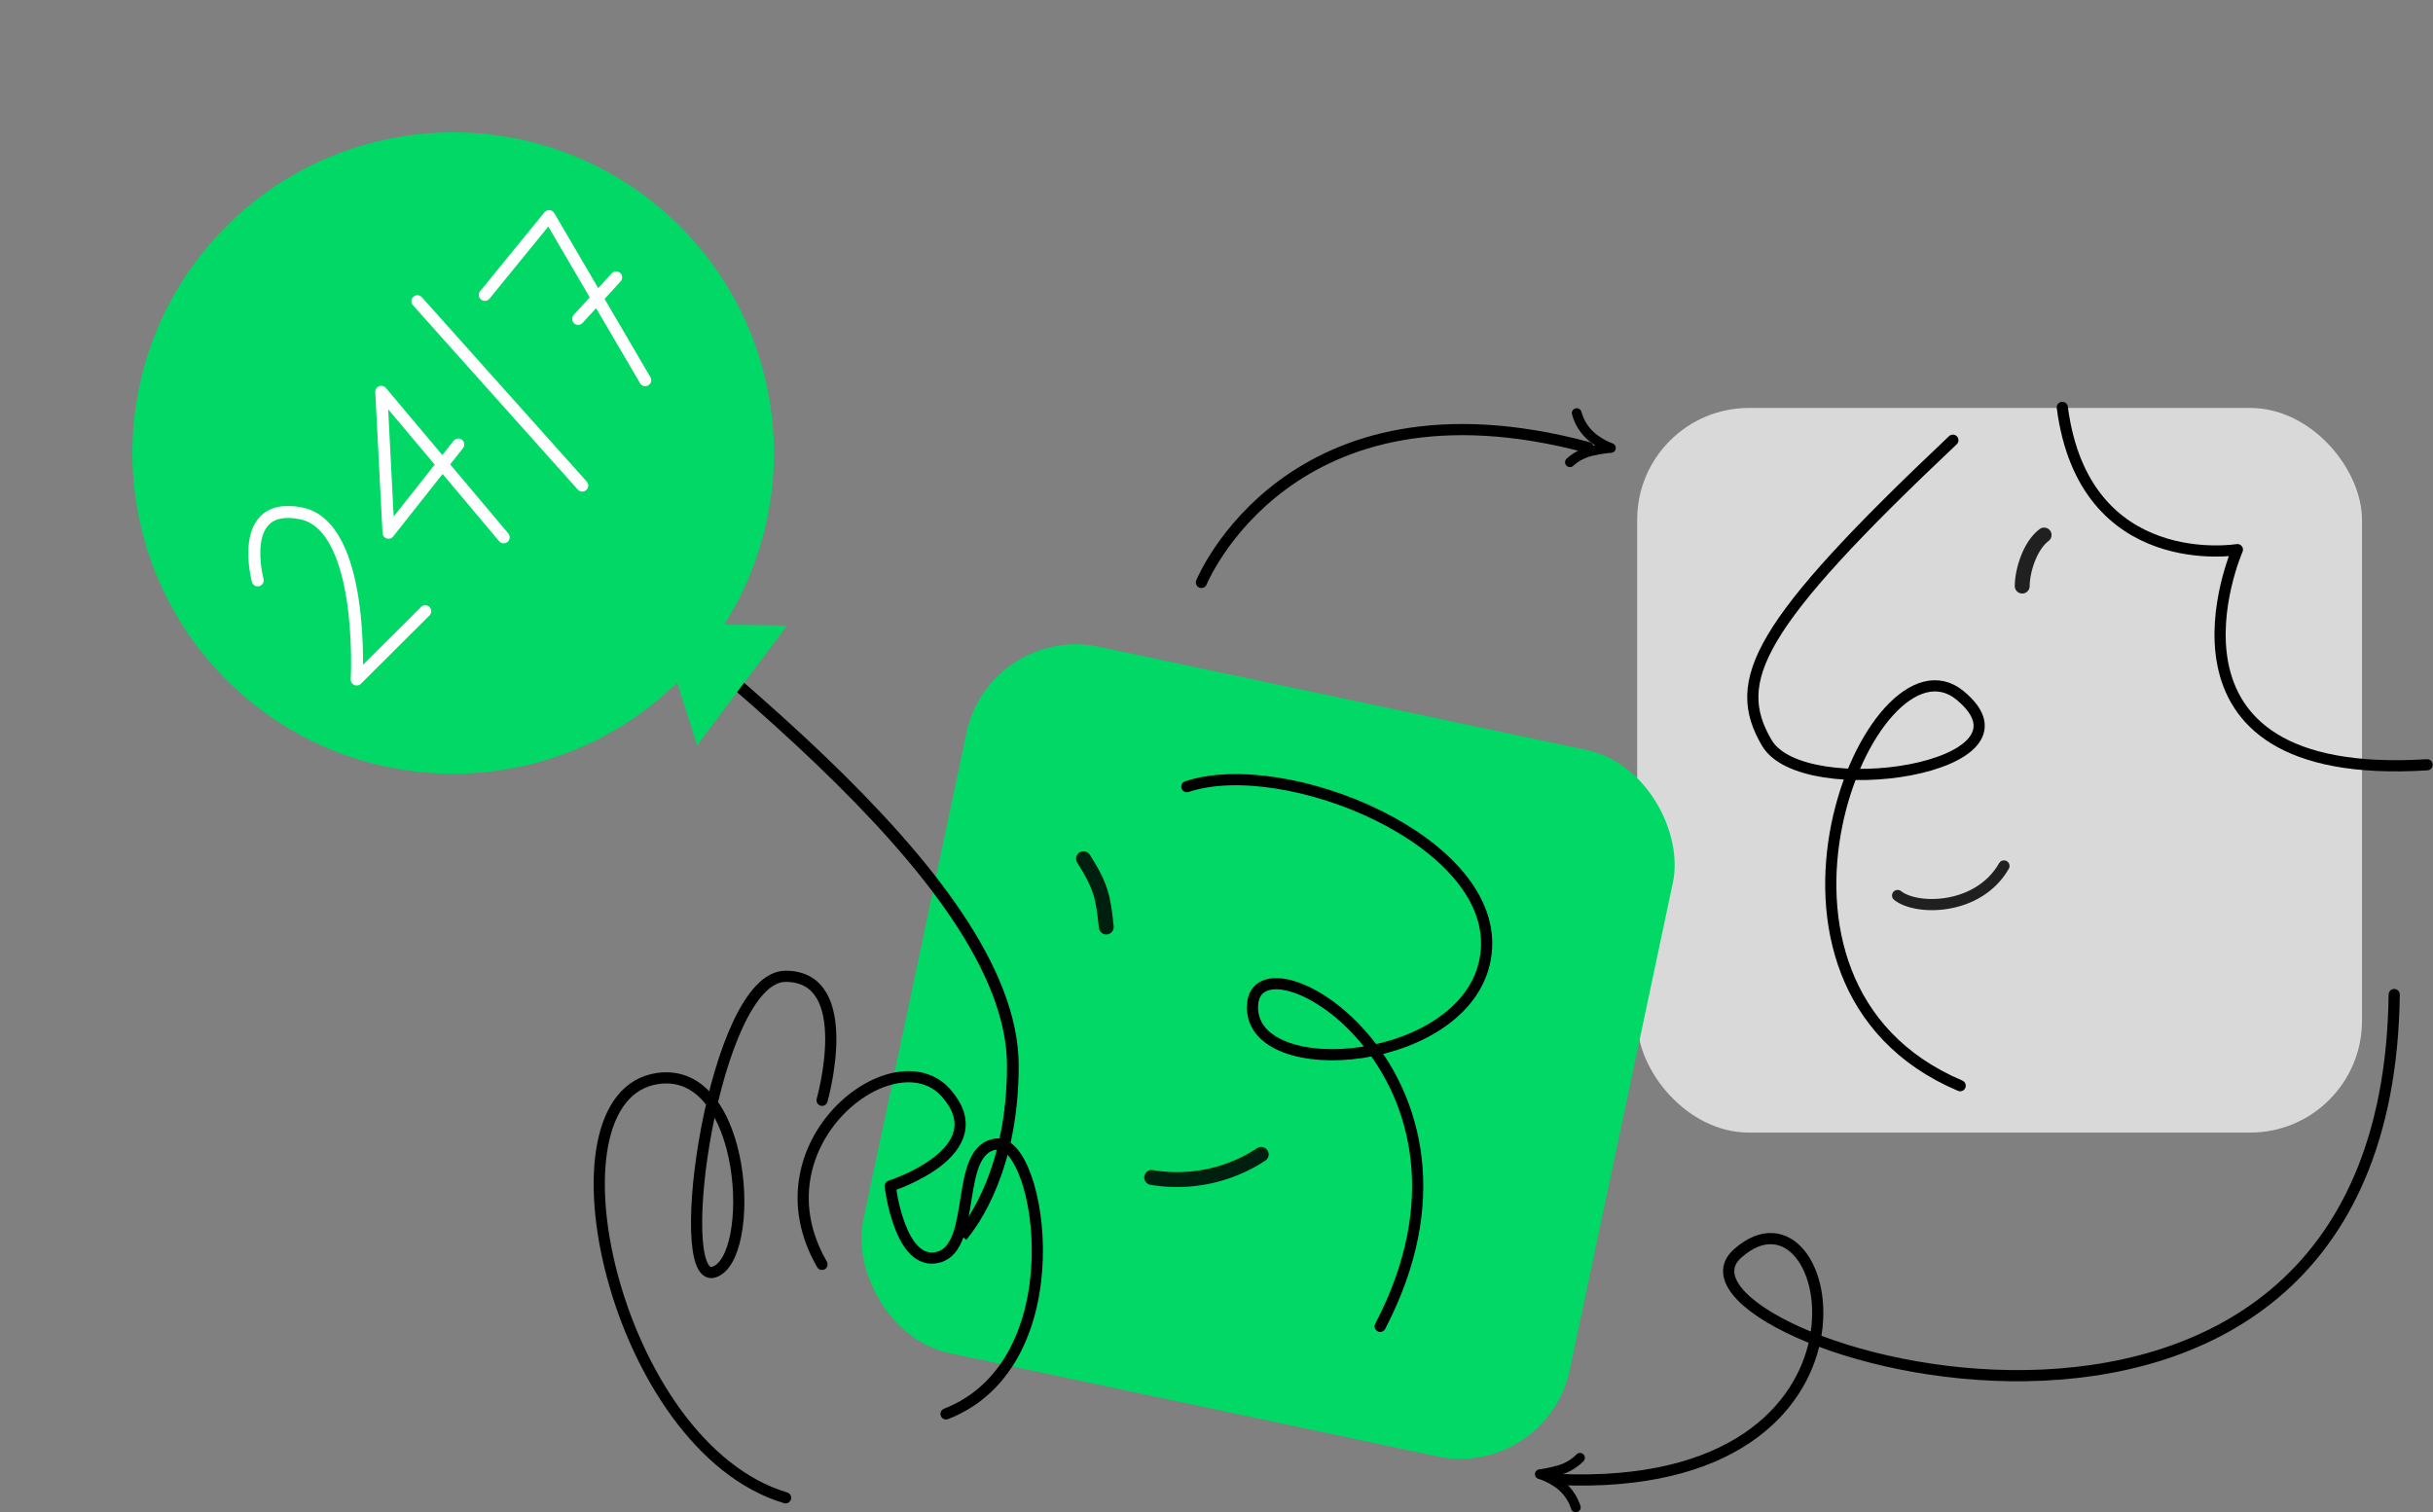 <svg xmlns="http://www.w3.org/2000/svg" width="321.695" height="200" viewBox="0 0 321.695 200">
  <rect x="0" y="0" width="321.695" height="200" fill="#808080" stroke="none"/>
  <g id="tild3139-3437-4034-b961-336138653331__ind-main-ill-13" transform="translate(11.344 15.343)">
    <rect id="Rectangle_217" data-name="Rectangle 217" width="95.836" height="95.836" rx="14.782" transform="translate(205.126 38.609)" fill="#d9d9d9"/>
    <rect id="Rectangle_218" data-name="Rectangle 218" width="95.485" height="95.485" rx="14.782" transform="translate(119.498 67.131) rotate(11.953)" fill="#01d866"/>
    <path id="Path_997" data-name="Path 997" d="M163.1,162.6a20.248,20.248,0,0,0,14.48-3.05" transform="translate(-22.164 -22.221)" fill="none" stroke="rgba(0,0,0,0.85)" stroke-linecap="round" stroke-width="1.971"/>
    <path id="Path_998" data-name="Path 998" d="M152.773,114.751c2.35,3.7,2.612,5.194,3.008,9.034" transform="translate(-20.851 -16.529)" fill="none" stroke="rgba(0,0,0,0.85)" stroke-linecap="round" stroke-width="1.971"/>
    <path id="Path_999" data-name="Path 999" d="M276.078,119.758c2.481,2,10.68,2,14.062-3.906" transform="translate(-36.518 -16.669)" fill="none" stroke="rgba(0,0,0,0.85)" stroke-linecap="round" stroke-width="1.478"/>
    <path id="Path_1000" data-name="Path 1000" d="M297.847,65.715c-1.929,1.447-2.894,4.823-2.894,6.752" transform="translate(-38.916 -10.299)" fill="none" stroke="rgba(0,0,0,0.85)" stroke-linecap="round" stroke-width="1.971"/>
    <path id="Path_1001" data-name="Path 1001" d="M168.423,103.7c13.022-4.341,41.478,7.234,39.549,22.186s-31.35,17.363-30.867,6.752,34.243,9.163,16.88,42.443" transform="translate(-22.84 -15.008)" fill="none" stroke="#000" stroke-linecap="round" stroke-linejoin="round" stroke-width="1.478"/>
    <path id="Path_1002" data-name="Path 1002" d="M280.6,51.35c-26.044,24.6-29.421,31.832-24.6,40.032s37.218,3.376,25.563-6.27-31.832,38.1,0,51.607" transform="translate(-33.731 -8.474)" fill="none" stroke="#000" stroke-linecap="round" stroke-linejoin="round" stroke-width="1.478"/>
    <path id="Path_1003" data-name="Path 1003" d="M301.023,46.377c2.894,22.186,23.151,18.81,23.151,18.81s-13.5,30.868,25.081,28.456" transform="translate(-39.687 -7.842)" fill="none" stroke="#000" stroke-linecap="round" stroke-linejoin="round" stroke-width="1.478"/>
    <path id="Path_1004" data-name="Path 1004" d="M170.632,69.955S182.207,41.5,221.757,52.11" transform="translate(-23.121 -8.269)" fill="none" stroke="#000" stroke-linecap="round" stroke-linejoin="round" stroke-width="1.478"/>
    <path id="Path_1005" data-name="Path 1005" d="M335.221,135.33c-.965,77.169-99.837,45.818-86.815,34.243s22.187,31.833-23.632,29.9" transform="translate(-29.999 -19.143)" fill="none" stroke="#000" stroke-linecap="round" stroke-linejoin="round" stroke-width="1.478"/>
    <path id="Path_1006" data-name="Path 1006" d="M104.061,201.538c-22.669-6.752-32.836-53.179-16.9-55.456,11.953-1.707,13.091,23.906,7.4,25.613s0-39.127,9.5-39.127,4.823,16.4,4.823,16.4" transform="translate(-11.532 -18.793)" fill="none" stroke="#000" stroke-linecap="round" stroke-linejoin="round" stroke-width="1.478"/>
    <path id="Path_1007" data-name="Path 1007" d="M112.8,172.6c-9.2-15.916,9.553-30.425,16.4-22.669s-7.384,12.31-7.384,12.31,1.257,10.84,6.42,9.394,1.929-14.469,7.717-14.952,10.611,28.938-6.752,35.69" transform="translate(-15.457 -20.725)" fill="none" stroke="#000" stroke-linecap="round" stroke-linejoin="round" stroke-width="1.478"/>
    <path id="Path_1008" data-name="Path 1008" d="M225.877,53.214a.645.645,0,1,0,.963.859Zm5.89-1.456.038.644a.645.645,0,0,0,.163-1.257Zm-3.892-4.779a.645.645,0,0,0-1.254.3Zm-1.034,7.094a5.8,5.8,0,0,1,2.921-1.366,14.492,14.492,0,0,1,1.446-.247c.188-.023.339-.037.443-.046l.118-.009.029,0h.008l-.038-.644-.037-.644h-.015l-.038,0-.137.011c-.117.01-.284.026-.487.05a15.794,15.794,0,0,0-1.577.27,6.992,6.992,0,0,0-3.6,1.765Zm4.927-2.315.2-.613h0l-.023-.008-.1-.038c-.091-.035-.225-.09-.391-.167a8.085,8.085,0,0,1-1.258-.73,5.613,5.613,0,0,1-2.316-3.222l-1.254.3a6.9,6.9,0,0,0,2.823,3.971,9.356,9.356,0,0,0,1.462.849c.194.09.354.156.469.2l.135.05.039.014.011,0h.006S231.567,52.372,231.767,51.759Z" transform="translate(-30.119 -7.855)"/>
    <path id="Path_1009" data-name="Path 1009" d="M227.606,205.834a.645.645,0,1,0-1.006-.809Zm-5.808,1.755-.07-.642a.645.645,0,0,0-.1,1.264Zm4.132,4.574a.645.645,0,0,0,1.237-.367Zm.67-7.138a5.8,5.8,0,0,1-2.847,1.514c-.549.154-1.06.257-1.433.321-.186.031-.337.054-.44.068l-.117.015-.029,0h-.008s0,0,.071.642.07.642.07.642h.015l.038,0,.135-.018c.116-.016.282-.04.484-.075a15.539,15.539,0,0,0,1.562-.35,7,7,0,0,0,3.5-1.947Zm-4.8,2.564-.169.622h0l.024.007.1.033c.093.031.23.079.4.147a8.123,8.123,0,0,1,1.295.664,5.616,5.616,0,0,1,2.477,3.1l1.237-.367a6.9,6.9,0,0,0-3.022-3.822,9.256,9.256,0,0,0-1.5-.773c-.2-.08-.361-.138-.478-.175l-.138-.044-.039-.011-.012,0,0,0h0S221.967,206.966,221.8,207.589Z" transform="translate(-29.539 -27.968)"/>
    <path id="Path_1010" data-name="Path 1010" d="M63.617,57.849C87.046,77.974,132.1,109.664,132.1,134.9c0,13.415-5.106,20.576-6.758,22.528" transform="translate(-9.524 -9.299)" fill="none" stroke="#000" stroke-width="1.548"/>
    <circle id="Ellipse_40" data-name="Ellipse 40" cx="42.409" cy="42.409" r="42.409" transform="translate(-11.344 47.249) rotate(-47.559)" fill="#01d866"/>
    <path id="Path_1011" data-name="Path 1011" d="M27.627,71.267s-2.836-10.522,5.687-8.874,7.4,21.981,7.4,21.981l9.059-9.026" transform="translate(-4.894 -9.854)" fill="none" stroke="#fff" stroke-linecap="round" stroke-linejoin="round" stroke-width="1.585"/>
    <path id="Path_1012" data-name="Path 1012" d="M62.593,63.259,46.406,44.011l.955,18.642,9.226-11.671" transform="translate(-7.337 -7.541)" fill="none" stroke="#fff" stroke-linecap="round" stroke-linejoin="round" stroke-width="1.585"/>
    <path id="Path_1013" data-name="Path 1013" d="M83.3,39.1,76.945,28.245m-14.858-.423,8.5-10.427,6.355,10.851m0,0-2.51,2.744m2.51-2.744,2.51-2.744" transform="translate(-9.33 -4.159)" fill="none" stroke="#fff" stroke-linecap="round" stroke-linejoin="round" stroke-width="1.585"/>
    <path id="Path_1014" data-name="Path 1014" d="M73.675,54.674l-21.8-24.382" transform="translate(-8.032 -5.798)" fill="none" stroke="#fff" stroke-linecap="round" stroke-linejoin="round" stroke-width="1.585"/>
    <path id="Path_1015" data-name="Path 1015" d="M94.088,93.874l-3-9.5L93.04,80l11.338.173Z" transform="translate(-13.014 -12.113)" fill="#01d866" stroke="#01d866" stroke-width="1.369"/>
  </g>
</svg>
